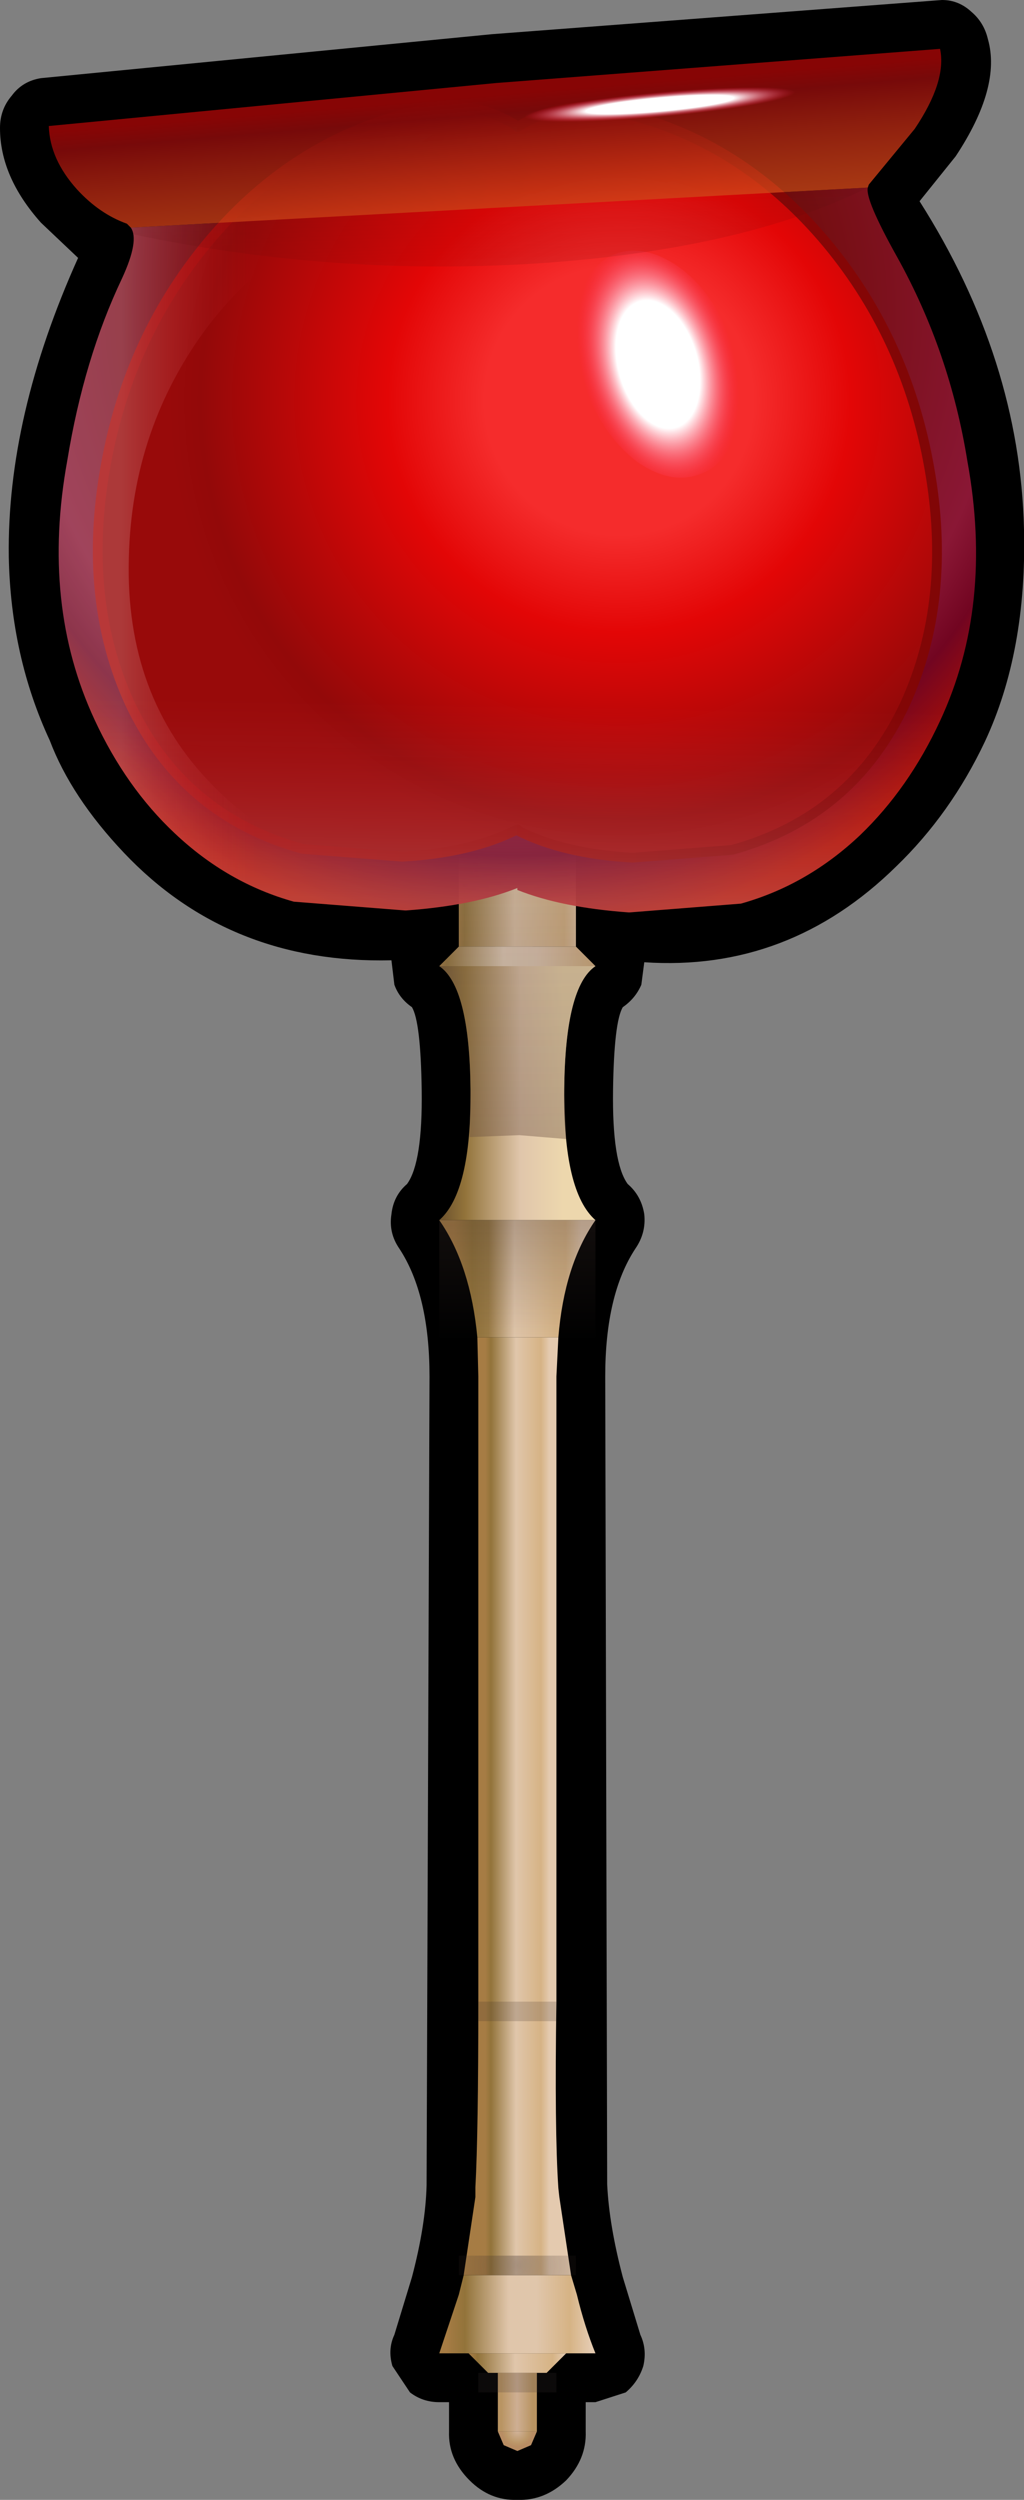 <?xml version="1.0" encoding="UTF-8" standalone="no"?>
<svg xmlns:xlink="http://www.w3.org/1999/xlink" height="127.95px" width="52.45px" xmlns="http://www.w3.org/2000/svg">
  <rect width="100%" height="100%" fill="#808080" stroke="none"/>
  <g transform="matrix(1.0, 0.0, 0.0, 1.0, 26.5, 62.45)">
    <path d="M20.6 -52.15 Q25.75 -44.05 25.95 -35.35 26.1 -29.1 23.95 -24.5 22.2 -20.8 19.4 -18.1 13.9 -12.7 6.5 -13.2 L6.35 -12.05 Q6.05 -11.35 5.4 -10.9 4.95 -10.15 4.9 -6.65 4.85 -2.95 5.65 -1.85 6.35 -1.25 6.5 -0.3 6.6 0.65 6.05 1.45 4.5 3.8 4.5 8.0 L4.6 49.35 Q4.7 51.45 5.4 54.1 L6.3 57.05 Q6.65 57.8 6.45 58.65 6.2 59.45 5.55 60.0 L4.0 60.5 3.5 60.5 3.5 62.0 Q3.55 63.4 2.5 64.5 1.4 65.55 0.0 65.5 -1.4 65.55 -2.45 64.5 -3.55 63.4 -3.5 62.0 L-3.5 60.5 -4.0 60.5 Q-4.85 60.5 -5.5 60.0 L-6.4 58.65 Q-6.65 57.8 -6.3 57.05 L-5.4 54.1 Q-4.7 51.45 -4.65 49.4 L-4.5 8.0 Q-4.5 3.8 -6.05 1.45 -6.6 0.65 -6.45 -0.3 -6.35 -1.25 -5.65 -1.85 -4.85 -2.95 -4.9 -6.65 -4.95 -10.15 -5.4 -10.9 -6.05 -11.35 -6.3 -12.05 L-6.45 -13.3 Q-14.75 -13.1 -20.15 -18.8 -22.85 -21.65 -23.95 -24.55 -25.95 -28.85 -26.05 -33.95 -26.15 -41.15 -22.5 -49.25 L-24.4 -51.05 Q-26.5 -53.4 -26.5 -55.9 -26.5 -56.85 -25.9 -57.55 -25.35 -58.3 -24.4 -58.45 L-1.3 -60.7 21.75 -62.45 Q22.6 -62.45 23.25 -61.85 23.9 -61.3 24.1 -60.45 24.8 -58.0 22.45 -54.45 L20.6 -52.15 M-1.15 -14.0 L0.8 -14.0 -0.15 -14.25 -1.15 -14.0" fill="#000000" fill-rule="evenodd" stroke="none"/>
    <path d="M1.0 59.0 L1.0 62.0 -1.0 62.0 -1.0 59.0 1.0 59.0" fill="url(#gradient0)" fill-rule="evenodd" stroke="none"/>
    <path d="M1.0 62.0 L0.7 62.7 0.0 63.0 -0.7 62.7 -1.0 62.0 1.0 62.0" fill="url(#gradient1)" fill-rule="evenodd" stroke="none"/>
    <path d="M4.0 -13.0 Q2.45 -11.95 2.4 -6.7 2.35 -1.45 4.0 0.0 L0.0 0.0 -4.0 0.0 Q-2.35 -1.45 -2.4 -6.7 -2.45 -11.95 -4.0 -13.0 L4.0 -13.0" fill="url(#gradient2)" fill-rule="evenodd" stroke="none"/>
    <path d="M2.1 6.0 L2.0 8.0 2.0 40.0 Q1.9 46.6 2.1 49.55 L2.15 50.0 2.75 54.0 -2.75 54.0 -2.15 50.0 -2.15 49.5 Q-2.0 46.75 -2.0 40.0 L-2.0 8.0 -2.05 6.0 2.1 6.0" fill="url(#gradient3)" fill-rule="evenodd" stroke="none"/>
    <path d="M-3.0 -14.0 L-3.0 -20.0 3.0 -20.0 3.0 -14.0 -3.0 -14.0" fill="url(#gradient4)" fill-rule="evenodd" stroke="none"/>
    <path d="M-4.0 -13.0 L-3.0 -14.0 3.0 -14.0 4.0 -13.0 -4.0 -13.0" fill="url(#gradient5)" fill-rule="evenodd" stroke="none"/>
    <path d="M2.5 58.0 L1.5 59.0 1.0 59.0 -1.0 59.0 -1.5 59.0 -2.5 58.0 0.0 58.0 2.5 58.0" fill="url(#gradient6)" fill-rule="evenodd" stroke="none"/>
    <path d="M2.75 54.0 L3.05 55.0 Q3.45 56.65 4.0 58.0 L2.5 58.0 0.0 58.0 -2.5 58.0 -4.0 58.0 -3.0 55.0 -2.75 54.0 2.75 54.0" fill="url(#gradient7)" fill-rule="evenodd" stroke="none"/>
    <path d="M4.0 0.0 Q2.4 2.3 2.1 6.0 L-2.05 6.0 Q-2.4 2.3 -4.0 0.0 L0.0 0.0 4.0 0.0" fill="url(#gradient8)" fill-rule="evenodd" stroke="none"/>
    <path d="M17.95 -40.85 Q17.9 -40.6 18.15 -40.0 L2.3 -40.0 17.95 -40.85" fill="#333333" fill-opacity="0.2" fill-rule="evenodd" stroke="none"/>
    <path d="M2.0 60.0 L-2.0 60.0 -2.0 59.0 2.0 59.0 2.0 60.0" fill="#3f3532" fill-opacity="0.2" fill-rule="evenodd" stroke="none"/>
    <path d="M0.1 -4.35 L-2.45 -4.25 -2.4 -6.7 Q-2.45 -11.95 -4.0 -13.0 L-3.0 -14.0 -3.0 -20.0 3.0 -20.0 3.0 -14.0 4.0 -13.0 Q2.45 -11.95 2.4 -6.7 L2.5 -4.15 0.1 -4.35" fill="url(#gradient9)" fill-rule="evenodd" stroke="none"/>
    <path d="M2.0 41.0 L-2.0 41.0 -2.0 40.0 2.0 40.0 2.0 41.0" fill="#3f302c" fill-opacity="0.2" fill-rule="evenodd" stroke="none"/>
    <path d="M3.0 54.0 L-3.0 54.0 -3.0 53.0 3.0 53.0 3.0 54.0" fill="url(#gradient10)" fill-rule="evenodd" stroke="none"/>
    <path d="M4.0 6.0 L-4.0 6.0 -4.0 0.0 4.0 0.0 4.0 6.0" fill="url(#gradient11)" fill-rule="evenodd" stroke="none"/>
    <path d="M17.55 -19.7 Q14.85 -17.15 11.45 -16.2 L5.75 -15.75 5.7 -15.75 Q2.25 -16.0 0.0 -16.9 L0.0 -17.0 Q-2.25 -16.1 -5.7 -15.85 L-5.75 -15.85 -11.45 -16.3 Q-14.85 -17.25 -17.55 -19.8 -20.05 -22.15 -21.65 -25.6 -24.4 -31.5 -23.05 -38.9 -22.2 -44.1 -20.25 -48.2 -19.35 -50.15 -19.8 -50.8 L17.95 -52.85 Q17.8 -52.25 19.45 -49.3 22.15 -44.45 23.05 -38.85 24.4 -31.45 21.65 -25.55 20.05 -22.1 17.55 -19.7" fill="url(#gradient12)" fill-rule="evenodd" stroke="none"/>
    <path d="M0.0 -55.95 Q1.95 -57.15 4.0 -56.95 10.85 -55.8 15.6 -50.3 19.9 -45.3 21.1 -38.5 22.3 -31.75 19.85 -26.4 17.15 -20.65 11.0 -18.95 L5.9 -18.55 Q2.35 -18.75 0.0 -19.95 L0.0 -20.0 Q-2.35 -18.8 -5.9 -18.6 L-11.0 -19.0 Q-17.15 -20.7 -19.85 -26.45 -22.3 -31.8 -21.1 -38.55 -19.9 -45.35 -15.6 -50.35 -10.85 -55.85 -4.0 -57.0 -1.95 -57.2 0.0 -56.0 L0.0 -55.95" fill="url(#gradient13)" fill-rule="evenodd" stroke="none"/>
    <path d="M4.0 -56.95 Q1.95 -57.15 0.0 -55.95 L0.0 -56.0 Q-1.95 -57.2 -4.0 -57.0 -10.85 -55.85 -15.6 -50.35 -19.9 -45.35 -21.1 -38.55 -22.3 -31.8 -19.85 -26.45 -17.15 -20.7 -11.0 -19.0 L-5.9 -18.6 Q-2.35 -18.8 0.0 -20.0 L0.0 -19.95 Q2.35 -18.75 5.9 -18.55 L11.0 -18.95 Q17.15 -20.65 19.85 -26.4 22.3 -31.75 21.1 -38.5 19.9 -45.3 15.6 -50.3 10.85 -55.8 4.0 -56.95 Z" fill="none" stroke="url(#gradient14)" stroke-linecap="round" stroke-linejoin="round" stroke-width="0.5"/>
    <path d="M21.65 -59.95 Q22.0 -58.3 20.35 -55.85 L18.0 -53.0 17.95 -52.85 -19.8 -50.8 -20.0 -51.0 Q-21.4 -51.5 -22.55 -52.75 -23.95 -54.3 -24.0 -56.0 L-1.1 -58.2 21.65 -59.95" fill="url(#gradient15)" fill-rule="evenodd" stroke="none"/>
    <path d="M-6.0 -51.55 Q-11.75 -51.1 -15.85 -45.75 -19.75 -40.55 -19.9 -33.9 -20.1 -26.8 -15.6 -22.25 -10.45 -16.95 -0.4 -16.85 -2.55 -16.1 -5.7 -15.85 L-5.75 -15.85 -11.45 -16.3 Q-14.85 -17.25 -17.55 -19.8 -20.05 -22.15 -21.65 -25.6 -24.4 -31.5 -23.05 -38.9 -22.2 -44.1 -20.25 -48.2 -19.35 -50.15 -19.8 -50.8 L-6.0 -51.55" fill="url(#gradient16)" fill-rule="evenodd" stroke="none"/>
    <path d="M17.55 -19.7 Q14.85 -17.15 11.45 -16.2 L5.75 -15.75 5.7 -15.75 Q2.25 -16.0 0.0 -16.9 L0.0 -17.0 Q-2.25 -16.1 -5.7 -15.85 L-5.75 -15.85 -11.45 -16.3 Q-14.85 -17.25 -17.55 -19.8 -20.05 -22.15 -21.65 -25.6 -24.4 -31.5 -23.05 -38.9 -22.2 -44.1 -20.25 -48.2 -19.35 -50.15 -19.8 -50.8 L17.95 -52.85 Q17.8 -52.25 19.45 -49.3 22.15 -44.45 23.05 -38.85 24.4 -31.45 21.65 -25.55 20.05 -22.1 17.55 -19.7" fill="url(#gradient17)" fill-rule="evenodd" stroke="none"/>
    <path d="M6.15 -38.8 Q4.5 -40.05 3.55 -42.35 2.6 -44.7 3.1 -46.75 3.5 -48.85 5.0 -49.45 6.5 -50.0 8.25 -48.8 9.95 -47.6 10.85 -45.25 11.8 -42.95 11.3 -40.85 10.9 -38.75 9.4 -38.2 7.9 -37.6 6.15 -38.8" fill="url(#gradient18)" fill-rule="evenodd" stroke="none"/>
    <path d="M16.25 -57.15 L7.4 -56.2 -1.8 -55.75 Q-5.5 -55.75 -5.5 -56.2 -5.5 -56.6 -1.9 -57.1 L7.2 -58.0 16.1 -58.55 20.0 -58.15 Q20.0 -57.75 16.25 -57.15" fill="url(#gradient19)" fill-rule="evenodd" stroke="none"/>
    <path d="M1.5 -49.0 Q-9.2 -48.25 -19.65 -50.45 L-19.8 -50.8 17.95 -52.85 Q11.7 -49.75 1.5 -49.0" fill="url(#gradient20)" fill-rule="evenodd" stroke="none"/>
  </g>
  <defs>
    <linearGradient gradientTransform="matrix(0.001, 0.0, 0.0, 0.003, 0.0, 60.5)" gradientUnits="userSpaceOnUse" id="gradient0" spreadMethod="pad" x1="-819.2" x2="819.2">
      <stop offset="0.0" stop-color="#b99462"/>
      <stop offset="0.49" stop-color="#ceaf93"/>
      <stop offset="0.984" stop-color="#b99462"/>
    </linearGradient>
    <radialGradient cx="0" cy="0" gradientTransform="matrix(0.001, 0.0, 0.0, 0.001, 0.0, 62.0)" gradientUnits="userSpaceOnUse" id="gradient1" r="819.2" spreadMethod="pad">
      <stop offset="0.09" stop-color="#ceaf93"/>
      <stop offset="0.71" stop-color="#bc9869"/>
      <stop offset="0.949" stop-color="#b88d63"/>
    </radialGradient>
    <linearGradient gradientTransform="matrix(0.005, 0.0, 0.0, 0.008, 0.0, -6.5)" gradientUnits="userSpaceOnUse" id="gradient2" spreadMethod="pad" x1="-819.2" x2="819.2">
      <stop offset="0.0" stop-color="#694f2c"/>
      <stop offset="0.173" stop-color="#92733a"/>
      <stop offset="0.518" stop-color="#e0c6ab"/>
      <stop offset="0.784" stop-color="#edd7ad"/>
    </linearGradient>
    <linearGradient gradientTransform="matrix(0.002, 0.0, 0.0, 0.019, 0.0, 23.5)" gradientUnits="userSpaceOnUse" id="gradient3" spreadMethod="pad" x1="-819.2" x2="819.2">
      <stop offset="0.0" stop-color="#a67c44"/>
      <stop offset="0.086" stop-color="#92733a"/>
      <stop offset="0.478" stop-color="#e0c6ab"/>
      <stop offset="0.867" stop-color="#d6b385"/>
      <stop offset="1.0" stop-color="#e4caaf"/>
    </linearGradient>
    <linearGradient gradientTransform="matrix(0.004, 0.0, 0.0, 0.004, 0.0, -17.0)" gradientUnits="userSpaceOnUse" id="gradient4" spreadMethod="pad" x1="-819.2" x2="819.2">
      <stop offset="0.0" stop-color="#a67c44"/>
      <stop offset="0.086" stop-color="#92733a"/>
      <stop offset="0.478" stop-color="#e0c6ab"/>
      <stop offset="0.867" stop-color="#d6b385"/>
      <stop offset="1.0" stop-color="#e4caaf"/>
    </linearGradient>
    <linearGradient gradientTransform="matrix(0.005, 0.0, 0.0, 6.0E-4, 0.0, -13.5)" gradientUnits="userSpaceOnUse" id="gradient5" spreadMethod="pad" x1="-819.2" x2="819.2">
      <stop offset="0.0" stop-color="#a67c44"/>
      <stop offset="0.059" stop-color="#92733a"/>
      <stop offset="0.412" stop-color="#e8d5c1"/>
      <stop offset="0.62" stop-color="#e6cfbb"/>
      <stop offset="0.945" stop-color="#d6b385"/>
    </linearGradient>
    <linearGradient gradientTransform="matrix(0.003, 0.0, 0.0, 6.0E-4, 0.0, 58.5)" gradientUnits="userSpaceOnUse" id="gradient6" spreadMethod="pad" x1="-819.2" x2="819.2">
      <stop offset="0.0" stop-color="#a67c44"/>
      <stop offset="0.086" stop-color="#92733a"/>
      <stop offset="0.478" stop-color="#e0c6ab"/>
      <stop offset="0.867" stop-color="#d6b385"/>
      <stop offset="1.0" stop-color="#e4caaf"/>
    </linearGradient>
    <linearGradient gradientTransform="matrix(0.005, 0.0, 0.0, 0.019, 0.0, 23.5)" gradientUnits="userSpaceOnUse" id="gradient7" spreadMethod="pad" x1="-819.2" x2="819.2">
      <stop offset="0.055" stop-color="#a67c44"/>
      <stop offset="0.173" stop-color="#92733a"/>
      <stop offset="0.447" stop-color="#e0c6ab"/>
      <stop offset="0.62" stop-color="#e0c6ab"/>
      <stop offset="0.827" stop-color="#d6b385"/>
      <stop offset="0.953" stop-color="#e4caaf"/>
    </linearGradient>
    <linearGradient gradientTransform="matrix(0.004, 0.0, 0.0, 0.019, 0.0, 23.5)" gradientUnits="userSpaceOnUse" id="gradient8" spreadMethod="pad" x1="-819.2" x2="819.2">
      <stop offset="0.0" stop-color="#a67c44"/>
      <stop offset="0.149" stop-color="#92733a"/>
      <stop offset="0.275" stop-color="#9a7b46"/>
      <stop offset="0.478" stop-color="#e0c6ab"/>
      <stop offset="0.796" stop-color="#d7b588"/>
      <stop offset="0.878" stop-color="#d6b385"/>
      <stop offset="1.0" stop-color="#e4caaf"/>
    </linearGradient>
    <linearGradient gradientTransform="matrix(1.0E-4, 0.01, -0.01, 1.0E-4, 0.0, -12.1)" gradientUnits="userSpaceOnUse" id="gradient9" spreadMethod="pad" x1="-819.2" x2="819.2">
      <stop offset="0.0" stop-color="#715f4f" stop-opacity="0.212"/>
      <stop offset="1.0" stop-color="#6a4e40" stop-opacity="0.4"/>
    </linearGradient>
    <radialGradient cx="0" cy="0" gradientTransform="matrix(0.004, 0.0, 0.0, 0.004, 0.0, 53.5)" gradientUnits="userSpaceOnUse" id="gradient10" r="819.2" spreadMethod="pad">
      <stop offset="0.0" stop-color="#3f302c" stop-opacity="0.353"/>
      <stop offset="1.0" stop-color="#3f302c" stop-opacity="0.114"/>
    </radialGradient>
    <linearGradient gradientTransform="matrix(0.0, 0.004, -0.004, 0.0, 0.0, 3.0)" gradientUnits="userSpaceOnUse" id="gradient11" spreadMethod="pad" x1="-819.2" x2="819.2">
      <stop offset="0.0" stop-color="#3f302c" stop-opacity="0.302"/>
      <stop offset="1.0" stop-color="#3f302c" stop-opacity="0.0"/>
    </linearGradient>
    <radialGradient cx="0" cy="0" gradientTransform="matrix(0.039, 0.0, 0.0, 0.039, -0.2, -46.6)" gradientUnits="userSpaceOnUse" id="gradient12" r="819.2" spreadMethod="pad">
      <stop offset="0.102" stop-color="#fc031d"/>
      <stop offset="0.325" stop-color="#ed031b"/>
      <stop offset="0.467" stop-color="#730d0d"/>
      <stop offset="0.788" stop-color="#8a1735"/>
      <stop offset="0.875" stop-color="#720521"/>
      <stop offset="1.0" stop-color="#c11204" stop-opacity="0.902"/>
    </radialGradient>
    <radialGradient cx="0" cy="0" gradientTransform="matrix(0.031, 0.0, 0.0, 0.031, 5.2, -41.95)" gradientUnits="userSpaceOnUse" id="gradient13" r="819.2" spreadMethod="pad">
      <stop offset="0.271" stop-color="#f52c2c"/>
      <stop offset="0.467" stop-color="#e30606"/>
      <stop offset="0.843" stop-color="#930909"/>
      <stop offset="0.91" stop-color="#980a0a"/>
    </radialGradient>
    <linearGradient gradientTransform="matrix(0.027, 0.0, 0.0, 0.024, 0.0, -37.8)" gradientUnits="userSpaceOnUse" id="gradient14" spreadMethod="pad" x1="-819.2" x2="819.2">
      <stop offset="0.0" stop-color="#a80909"/>
      <stop offset="1.0" stop-color="#800606"/>
    </linearGradient>
    <linearGradient gradientTransform="matrix(-4.0E-4, -0.006, 0.006, -5.0E-4, -1.15, -56.0)" gradientUnits="userSpaceOnUse" id="gradient15" spreadMethod="pad" x1="-819.2" x2="819.2">
      <stop offset="0.02" stop-color="#d14618" stop-opacity="0.8"/>
      <stop offset="0.561" stop-color="#7c0a0a" stop-opacity="0.961"/>
      <stop offset="0.663" stop-color="#870505"/>
    </linearGradient>
    <linearGradient gradientTransform="matrix(0.014, 0.0, 0.0, 0.022, -11.95, -33.7)" gradientUnits="userSpaceOnUse" id="gradient16" spreadMethod="pad" x1="-819.2" x2="819.2">
      <stop offset="0.137" stop-color="#ffffff" stop-opacity="0.192"/>
      <stop offset="0.443" stop-color="#ed031b" stop-opacity="0.0"/>
    </linearGradient>
    <linearGradient gradientTransform="matrix(4.0E-4, -0.024, 0.023, 4.0E-4, 0.0, -34.3)" gradientUnits="userSpaceOnUse" id="gradient17" spreadMethod="pad" x1="-819.2" x2="819.2">
      <stop offset="0.043" stop-color="#ffffff" stop-opacity="0.2"/>
      <stop offset="0.302" stop-color="#fd5775" stop-opacity="0.0"/>
    </linearGradient>
    <radialGradient cx="0" cy="0" gradientTransform="matrix(0.006, -0.002, 0.003, 0.01, 7.2, -43.8)" gradientUnits="userSpaceOnUse" id="gradient18" r="819.2" spreadMethod="pad">
      <stop offset="0.392" stop-color="#ffffff"/>
      <stop offset="0.757" stop-color="#fc2154" stop-opacity="0.0"/>
    </radialGradient>
    <radialGradient cx="0" cy="0" gradientTransform="matrix(0.011, -0.001, 1.0E-4, 0.001, 7.3, -57.1)" gradientUnits="userSpaceOnUse" id="gradient19" r="819.2" spreadMethod="pad">
      <stop offset="0.42" stop-color="#ffffff"/>
      <stop offset="0.769" stop-color="#fc2154" stop-opacity="0.0"/>
    </radialGradient>
    <linearGradient gradientTransform="matrix(-2.0E-4, -0.006, 0.003, -1.0E-4, -1.85, -52.95)" gradientUnits="userSpaceOnUse" id="gradient20" spreadMethod="pad" x1="-819.2" x2="819.2">
      <stop offset="0.114" stop-color="#760a0a" stop-opacity="0.153"/>
      <stop offset="0.737" stop-color="#000000" stop-opacity="0.0"/>
    </linearGradient>
  </defs>
</svg>
